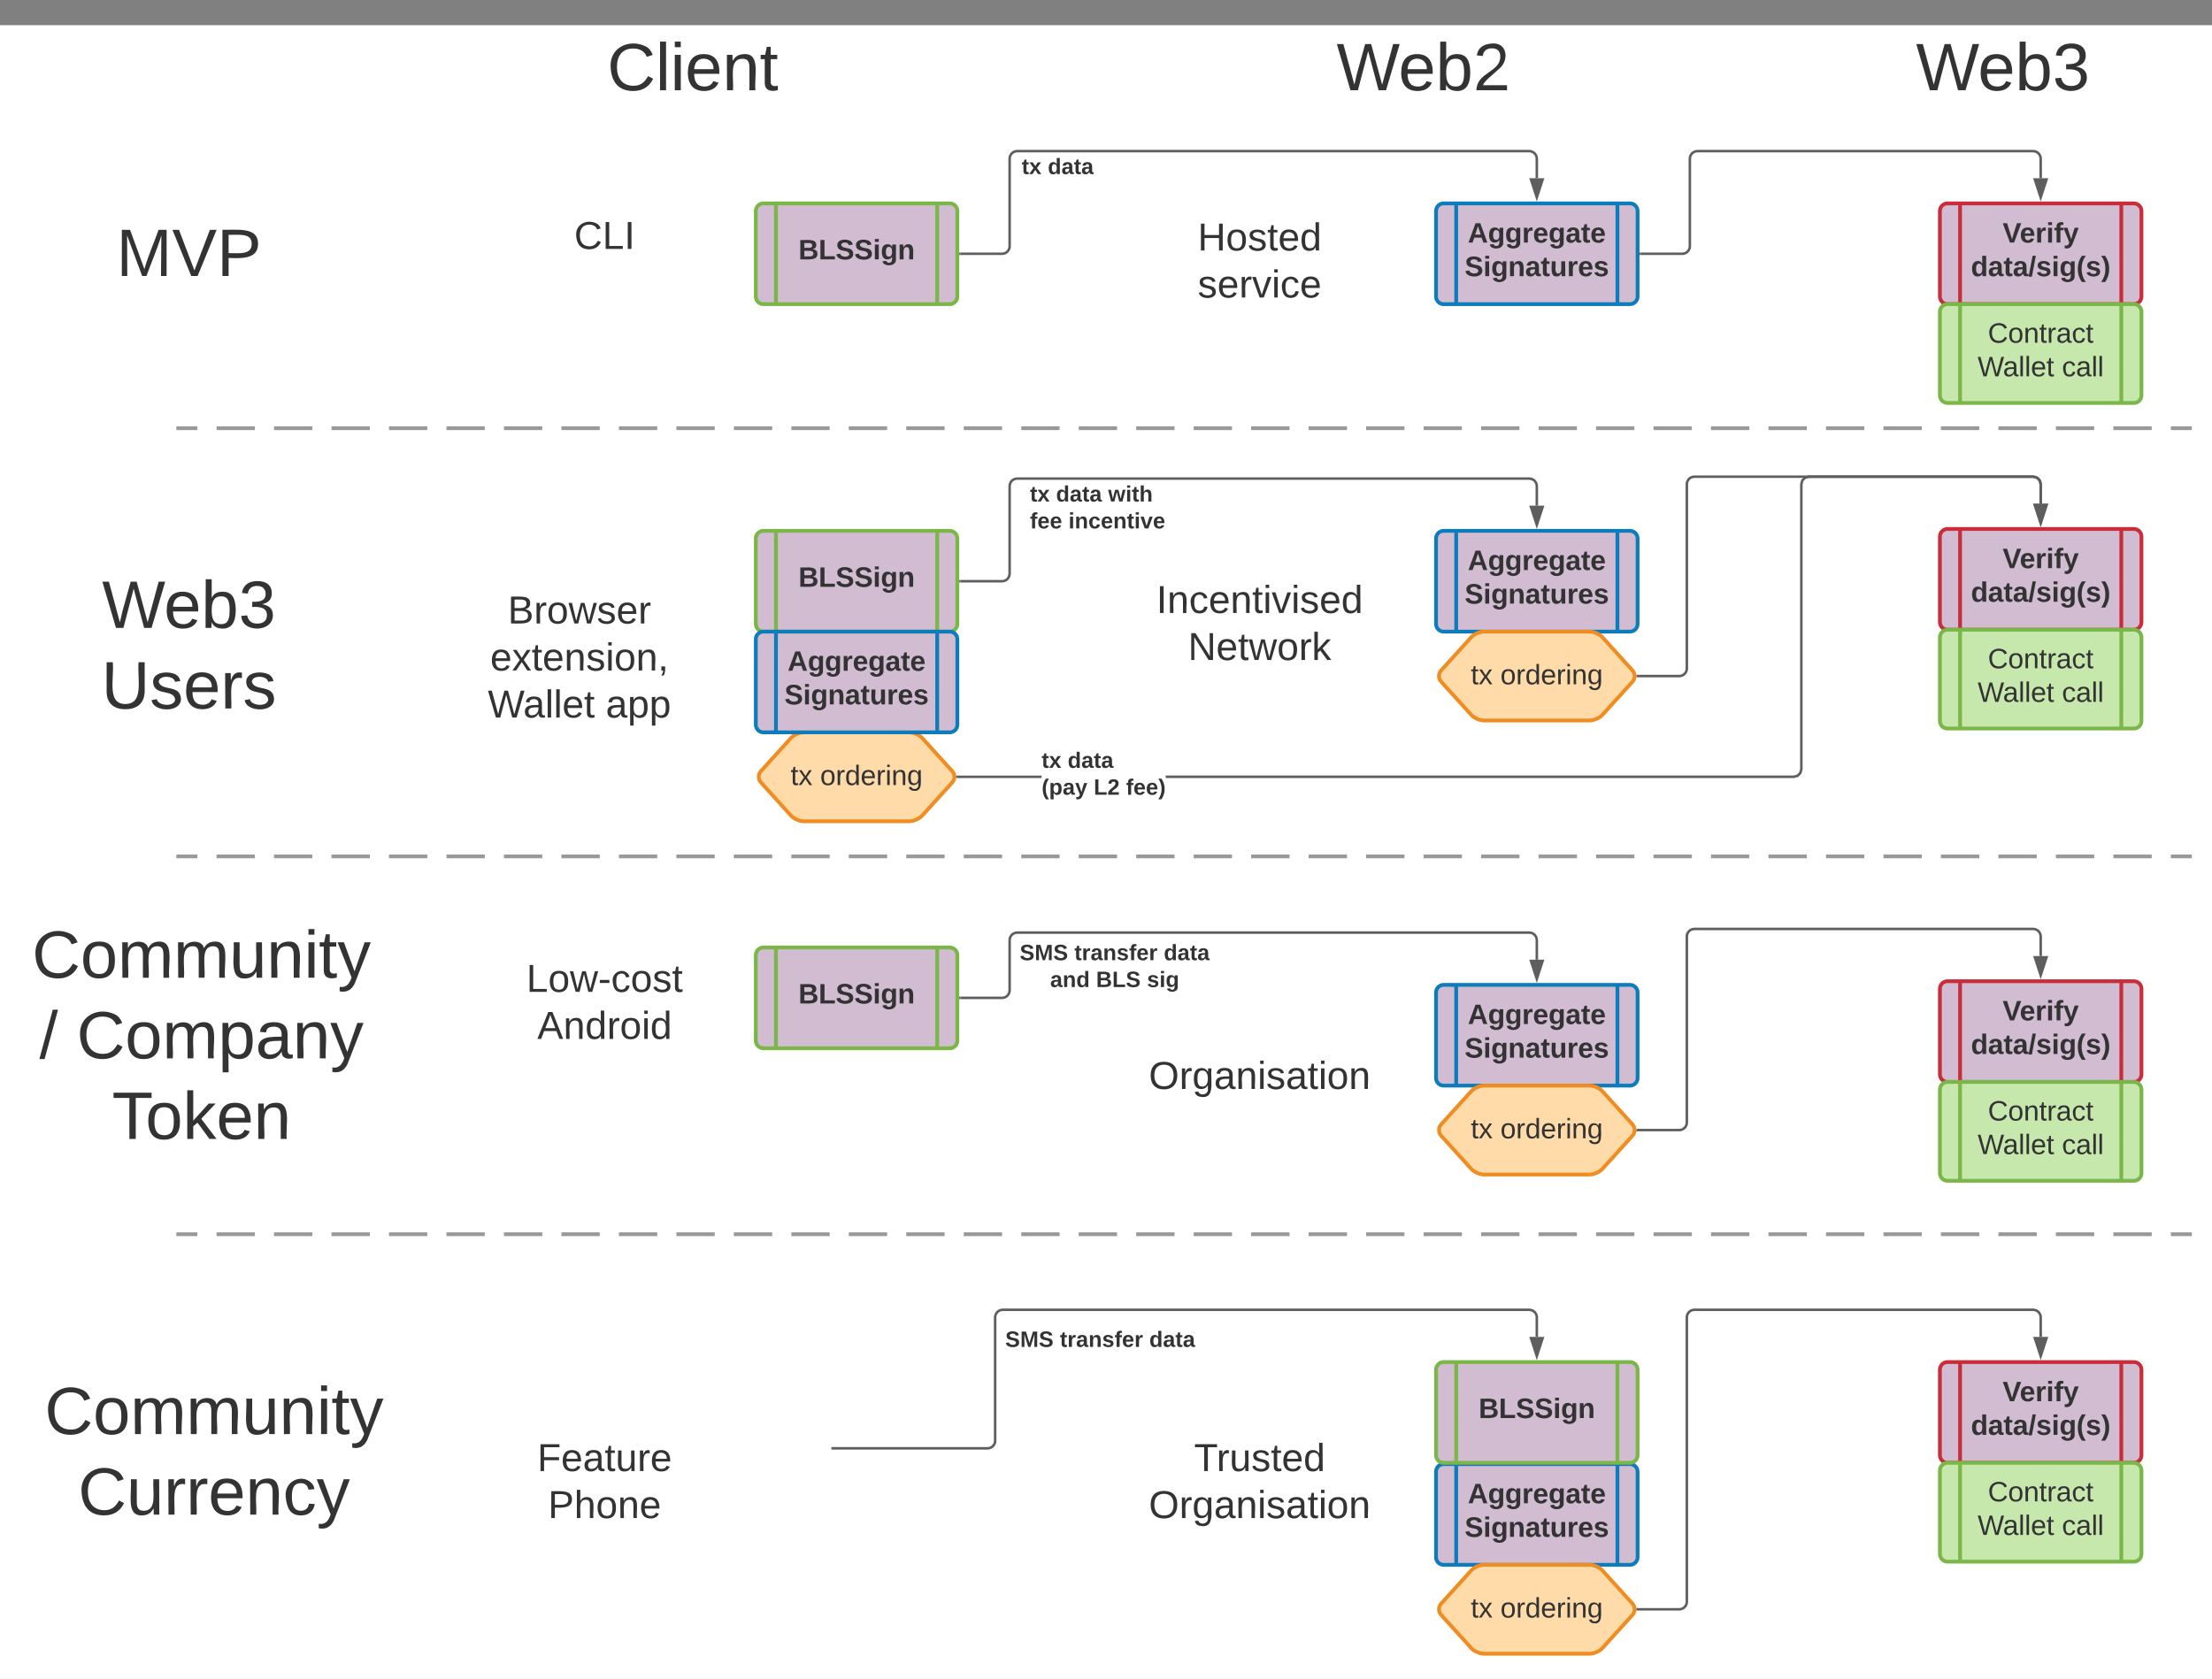 <svg xmlns="http://www.w3.org/2000/svg" xmlns:xlink="http://www.w3.org/1999/xlink" xmlns:lucid="lucid" width="1756" height="1333.09"><rect width="100%" height="100%" fill="#808080" stroke="none"/><g transform="translate(0 20)" lucid:page-tab-id="0_0"><path d="M0 0h1870.87v1322.83H0z" fill="#fff"/><path d="M600 147.5c0-3.3 2.7-6 6-6h148c3.3 0 6 2.7 6 6v68c0 3.3-2.7 6-6 6H606c-3.3 0-6-2.7-6-6z" stroke="#7ab648" stroke-width="3" fill="#d1bcd2"/><path d="M616 141.5v80m128-80v80" stroke="#7ab648" stroke-width="3" fill="none"/><use xlink:href="#a" transform="matrix(1,0,0,1,625,146.5) translate(8.827 39.444)"/><path d="M1140 147.5c0-3.3 2.7-6 6-6h148c3.3 0 6 2.7 6 6v68c0 3.3-2.7 6-6 6h-148c-3.3 0-6-2.7-6-6z" stroke="#0c7cba" stroke-width="3" fill="#d1bcd2"/><path d="M1156 141.5v80m128-80v80" stroke="#0c7cba" stroke-width="3" fill="none"/><use xlink:href="#b" transform="matrix(1,0,0,1,1165,146.5) translate(0.216 26.111)"/><use xlink:href="#c" transform="matrix(1,0,0,1,1165,146.5) translate(-2.284 52.778)"/><path d="M1540 147.5c0-3.3 2.7-6 6-6h148c3.3 0 6 2.7 6 6v68c0 3.3-2.7 6-6 6h-148c-3.3 0-6-2.7-6-6z" stroke="#c92d39" stroke-width="3" fill="#d1bcd2"/><path d="M1556 141.5v80m128-80v80" stroke="#c92d39" stroke-width="3" fill="none"/><use xlink:href="#d" transform="matrix(1,0,0,1,1565,146.5) translate(24.784 26.111)"/><use xlink:href="#e" transform="matrix(1,0,0,1,1565,146.5) translate(-0.401 52.778)"/><path d="M627.97 565.95c2.23-2.46 6.72-4.45 10.03-4.45h84c3.3 0 7.8 2 10.03 4.45l23.94 26.4c2.23 2.45 2.23 6.43 0 8.9l-23.94 26.4c-2.23 2.45-6.72 4.44-10.03 4.44h-84c-3.3 0-7.8-2-10.03-4.46l-23.94-26.4c-2.23-2.46-2.23-6.44 0-8.9z" stroke="#ef8d22" stroke-width="3" fill="#ffdba9"/><use xlink:href="#f" transform="matrix(1,0,0,1,605,566.5) translate(22.628 36.84)"/><use xlink:href="#g" transform="matrix(1,0,0,1,605,566.5) translate(46.085 36.84)"/><path d="M420 6c0-3.3 2.7-6 6-6h248c3.3 0 6 2.7 6 6v62c0 3.3-2.7 6-6 6H426c-3.3 0-6-2.7-6-6z" stroke="#000" stroke-opacity="0" stroke-width="3" fill="#fff" fill-opacity="0"/><use xlink:href="#h" transform="matrix(1,0,0,1,425,5) translate(57.074 46.667)"/><path d="M1460 6c0-3.3 2.7-6 6-6h248c3.3 0 6 2.7 6 6v62c0 3.3-2.7 6-6 6h-248c-3.3 0-6-2.7-6-6z" stroke="#000" stroke-opacity="0" stroke-width="3" fill="#fff" fill-opacity="0"/><use xlink:href="#i" transform="matrix(1,0,0,1,1465,5) translate(55.963 46.667)"/><path d="M1540 227.5c0-3.3 2.7-6 6-6h148c3.3 0 6 2.7 6 6v66.47c0 3.32-2.7 6-6 6h-148c-3.3 0-6-2.68-6-6z" stroke="#7ab648" stroke-width="3" fill="#c7e8ac"/><path d="M1556 221.5v78.47m128-78.47v78.47" stroke="#7ab648" stroke-width="3" fill="none"/><use xlink:href="#j" transform="matrix(1,0,0,1,1565,226.5) translate(13.086 25.611)"/><use xlink:href="#k" transform="matrix(1,0,0,1,1565,226.5) translate(4.938 52.278)"/><use xlink:href="#l" transform="matrix(1,0,0,1,1565,226.5) translate(71.852 52.278)"/><path d="M1000 6c0-3.3 2.7-6 6-6h248c3.3 0 6 2.7 6 6v62c0 3.3-2.7 6-6 6h-248c-3.3 0-6-2.7-6-6z" stroke="#000" stroke-opacity="0" stroke-width="3" fill="#fff" fill-opacity="0"/><use xlink:href="#m" transform="matrix(1,0,0,1,1005,5) translate(55.963 46.667)"/><path d="M380 147.5c0-3.3 2.7-6 6-6h188c3.3 0 6 2.7 6 6v48c0 3.3-2.7 6-6 6H386c-3.3 0-6-2.7-6-6z" stroke="#000" stroke-opacity="0" stroke-width="3" fill="#fff" fill-opacity="0"/><use xlink:href="#n" transform="matrix(1,0,0,1,385,146.5) translate(70.846 31.139)"/><path d="M900 155c0-3.3 2.7-6 6-6h188c3.3 0 6 2.7 6 6v60.5c0 3.3-2.7 6-6 6H906c-3.3 0-6-2.7-6-6z" stroke="#000" stroke-opacity="0" stroke-width="3" fill="#fff" fill-opacity="0"/><use xlink:href="#o" transform="matrix(1,0,0,1,905,154) translate(45.784 24.889)"/><use xlink:href="#p" transform="matrix(1,0,0,1,905,154) translate(45.827 62.222)"/><path d="M600 407.5c0-3.3 2.7-6 6-6h148c3.3 0 6 2.7 6 6v68c0 3.3-2.7 6-6 6H606c-3.3 0-6-2.7-6-6z" stroke="#7ab648" stroke-width="3" fill="#d1bcd2"/><path d="M616 401.5v80m128-80v80" stroke="#7ab648" stroke-width="3" fill="none"/><use xlink:href="#a" transform="matrix(1,0,0,1,625,406.5) translate(8.827 39.444)"/><path d="M340 451.17c0-3.32 2.7-6 6-6h228c3.3 0 6 2.68 6 6v110c0 3.3-2.7 6-6 6H346c-3.3 0-6-2.7-6-6z" stroke="#000" stroke-opacity="0" stroke-width="3" fill="#fff" fill-opacity="0"/><use xlink:href="#q" transform="matrix(1,0,0,1,345,450.167) translate(58.093 24.889)"/><use xlink:href="#r" transform="matrix(1,0,0,1,345,450.167) translate(44.179 62.222)"/><use xlink:href="#s" transform="matrix(1,0,0,1,345,450.167) translate(42.235 99.556)"/><use xlink:href="#t" transform="matrix(1,0,0,1,345,450.167) translate(135.914 99.556)"/><path d="M600 487.5c0-3.3 2.7-6 6-6h148c3.3 0 6 2.7 6 6v68c0 3.3-2.7 6-6 6H606c-3.3 0-6-2.7-6-6z" stroke="#0c7cba" stroke-width="3" fill="#d1bcd2"/><path d="M616 481.5v80m128-80v80" stroke="#0c7cba" stroke-width="3" fill="none"/><use xlink:href="#b" transform="matrix(1,0,0,1,625,486.5) translate(0.216 26.111)"/><use xlink:href="#c" transform="matrix(1,0,0,1,625,486.5) translate(-2.284 52.778)"/><path d="M1140 407.5c0-3.3 2.7-6 6-6h148c3.3 0 6 2.7 6 6v68c0 3.3-2.7 6-6 6h-148c-3.3 0-6-2.7-6-6z" stroke="#0c7cba" stroke-width="3" fill="#d1bcd2"/><path d="M1156 401.5v80m128-80v80" stroke="#0c7cba" stroke-width="3" fill="none"/><use xlink:href="#b" transform="matrix(1,0,0,1,1165,406.5) translate(0.216 26.111)"/><use xlink:href="#c" transform="matrix(1,0,0,1,1165,406.5) translate(-2.284 52.778)"/><path d="M880 442.83c0-3.3 2.7-6 6-6h228c3.3 0 6 2.7 6 6v72.67c0 3.3-2.7 6-6 6H886c-3.3 0-6-2.7-6-6z" stroke="#000" stroke-opacity="0" stroke-width="3" fill="#fff" fill-opacity="0"/><use xlink:href="#u" transform="matrix(1,0,0,1,885,441.833) translate(32.988 24.889)"/><use xlink:href="#v" transform="matrix(1,0,0,1,885,441.833) translate(58.093 62.222)"/><path d="M1140 768c0-3.3 2.7-6 6-6h148c3.3 0 6 2.7 6 6v68c0 3.3-2.7 6-6 6h-148c-3.3 0-6-2.7-6-6z" stroke="#0c7cba" stroke-width="3" fill="#d1bcd2"/><path d="M1156 762v80m128-80v80" stroke="#0c7cba" stroke-width="3" fill="none"/><use xlink:href="#b" transform="matrix(1,0,0,1,1165,767) translate(0.216 26.111)"/><use xlink:href="#c" transform="matrix(1,0,0,1,1165,767) translate(-2.284 52.778)"/><path d="M880 802c0-3.3 2.7-6 6-6h228c3.3 0 6 2.7 6 6v72.67c0 3.3-2.7 6-6 6H886c-3.3 0-6-2.7-6-6z" stroke="#000" stroke-opacity="0" stroke-width="3" fill="#fff" fill-opacity="0"/><use xlink:href="#w" transform="matrix(1,0,0,1,885,801) translate(26.981 43.639)"/><path d="M1167.97 846.45c2.23-2.46 6.72-4.45 10.03-4.45h84c3.3 0 7.8 2 10.03 4.45l23.94 26.4c2.23 2.45 2.23 6.43 0 8.9l-23.94 26.4c-2.23 2.45-6.72 4.44-10.03 4.44h-84c-3.3 0-7.8-2-10.03-4.46l-23.94-26.4c-2.23-2.46-2.23-6.44 0-8.9z" stroke="#ef8d22" stroke-width="3" fill="#ffdba9"/><use xlink:href="#f" transform="matrix(1,0,0,1,1145,847) translate(22.628 36.84)"/><use xlink:href="#g" transform="matrix(1,0,0,1,1145,847) translate(46.085 36.84)"/><path d="M762.5 441.5h33c3.3 0 6-2.7 6-6V366c0-3.3 2.7-6 6-6H1214c3.3 0 6 2.7 6 6v15.5" stroke="#5e5e5e" stroke-width="2" fill="none"/><path d="M762.53 442.5h-1.03v-2h1.03z" fill="#5e5e5e"/><path d="M1220 396.76l-4.64-14.26h9.28z" stroke="#5e5e5e" stroke-width="2" fill="#5e5e5e"/><use xlink:href="#x" transform="matrix(1,0,0,1,817.642,364) translate(0 14.222)"/><use xlink:href="#y" transform="matrix(1,0,0,1,817.642,364) translate(20.691 14.222)"/><use xlink:href="#z" transform="matrix(1,0,0,1,817.642,364) translate(62.074 14.222)"/><use xlink:href="#A" transform="matrix(1,0,0,1,817.642,364) translate(0 35.556)"/><use xlink:href="#B" transform="matrix(1,0,0,1,817.642,364) translate(30.568 35.556)"/><path d="M1302.5 181.5h33c3.3 0 6-2.7 6-6V106c0-3.3 2.7-6 6-6H1614c3.3 0 6 2.7 6 6v15.5" stroke="#5e5e5e" stroke-width="2" fill="none"/><path d="M1302.53 182.5h-1.03v-2h1.03z" fill="#5e5e5e"/><path d="M1620 136.76l-4.64-14.26h9.28z" stroke="#5e5e5e" stroke-width="2" fill="#5e5e5e"/><path d="M1540 406c0-3.3 2.7-6 6-6h148c3.3 0 6 2.7 6 6v68c0 3.3-2.7 6-6 6h-148c-3.3 0-6-2.7-6-6z" stroke="#c92d39" stroke-width="3" fill="#d1bcd2"/><path d="M1556 400v80m128-80v80" stroke="#c92d39" stroke-width="3" fill="none"/><use xlink:href="#d" transform="matrix(1,0,0,1,1565,405) translate(24.784 26.111)"/><use xlink:href="#e" transform="matrix(1,0,0,1,1565,405) translate(-0.401 52.778)"/><path d="M1540 486c0-3.3 2.7-6 6-6h148c3.3 0 6 2.7 6 6v66.47c0 3.32-2.7 6-6 6h-148c-3.3 0-6-2.68-6-6z" stroke="#7ab648" stroke-width="3" fill="#c7e8ac"/><path d="M1556 480v78.47M1684 480v78.47" stroke="#7ab648" stroke-width="3" fill="none"/><use xlink:href="#j" transform="matrix(1,0,0,1,1565,485) translate(13.086 25.611)"/><use xlink:href="#k" transform="matrix(1,0,0,1,1565,485) translate(4.938 52.278)"/><use xlink:href="#l" transform="matrix(1,0,0,1,1565,485) translate(71.852 52.278)"/><path d="M1540 765.1c0-3.32 2.7-6 6-6h148c3.3 0 6 2.68 6 6v68c0 3.3-2.7 6-6 6h-148c-3.3 0-6-2.7-6-6z" stroke="#c92d39" stroke-width="3" fill="#d1bcd2"/><path d="M1556 759.1v80m128-80v80" stroke="#c92d39" stroke-width="3" fill="none"/><use xlink:href="#d" transform="matrix(1,0,0,1,1565,764.097) translate(24.784 26.111)"/><use xlink:href="#e" transform="matrix(1,0,0,1,1565,764.097) translate(-0.401 52.778)"/><path d="M1540 845.1c0-3.32 2.7-6 6-6h148c3.3 0 6 2.68 6 6v66.47c0 3.3-2.7 6-6 6h-148c-3.3 0-6-2.7-6-6z" stroke="#7ab648" stroke-width="3" fill="#c7e8ac"/><path d="M1556 839.1v78.47m128-78.47v78.47" stroke="#7ab648" stroke-width="3" fill="none"/><use xlink:href="#j" transform="matrix(1,0,0,1,1565,844.097) translate(13.086 25.611)"/><use xlink:href="#k" transform="matrix(1,0,0,1,1565,844.097) translate(4.938 52.278)"/><use xlink:href="#l" transform="matrix(1,0,0,1,1565,844.097) translate(71.852 52.278)"/><path d="M826.88 597.8h-66.8v-2h66.8zm790.67-239.38l2.53 2.53.92 3.42V380h-2v-15.37l-.7-2.64-1.8-1.8-2.63-.7h-177.74l-2.64.7-1.8 1.8-.7 2.63v226.3l-.92 3.4-2.53 2.54-3.42.92H925.4v-2h498.47l2.64-.72 1.8-1.78.7-2.64v-226.3l.92-3.4 2.53-2.54 3.42-.92h178.26z" fill="#5e5e5e"/><path d="M760.1 597.8H759l.14-1.6-.1-.4h1.07zM1620 395.26l-4.64-14.26h9.28z" fill="#5e5e5e"/><path d="M1620 398.5l-6-18.5h12zm-3.26-16.5l3.26 10.03 3.26-10.03z" fill="#5e5e5e"/><use xlink:href="#x" transform="matrix(1,0,0,1,826.881,575.461) translate(0 14.222)"/><use xlink:href="#C" transform="matrix(1,0,0,1,826.881,575.461) translate(20.691 14.222)"/><use xlink:href="#D" transform="matrix(1,0,0,1,826.881,575.461) translate(0 35.556)"/><use xlink:href="#E" transform="matrix(1,0,0,1,826.881,575.461) translate(41.383 35.556)"/><use xlink:href="#F" transform="matrix(1,0,0,1,826.881,575.461) translate(67.012 35.556)"/><path d="M1300.1 516.8h33c3.3 0 6-2.7 6-6V364.5c0-3.3 2.67-6 6-6H1614c3.3 0 6 2.7 6 6V380" stroke="#5e5e5e" stroke-width="2" fill="none"/><path d="M1300.1 517.8h-1.1l.14-1.6-.1-.4h1.07z" fill="#5e5e5e"/><path d="M1620 395.26l-4.64-14.26h9.28z" stroke="#5e5e5e" stroke-width="2" fill="#5e5e5e"/><path d="M20 153.5c0-3.3 2.7-6 6-6h248c3.3 0 6 2.7 6 6v62c0 3.3-2.7 6-6 6H26c-3.3 0-6-2.7-6-6z" stroke="#000" stroke-opacity="0" stroke-width="3" fill="#fff" fill-opacity="0"/><use xlink:href="#G" transform="matrix(1,0,0,1,25,152.5) translate(67.296 46.667)"/><path d="M20 427.5c0-3.3 2.7-6 6-6h248c3.3 0 6 2.7 6 6v148c0 3.3-2.7 6-6 6H26c-3.3 0-6-2.7-6-6z" stroke="#000" stroke-opacity="0" stroke-width="3" fill="#fff" fill-opacity="0"/><use xlink:href="#H" transform="matrix(1,0,0,1,25,426.5) translate(55.963 52.042)"/><use xlink:href="#I" transform="matrix(1,0,0,1,25,426.5) translate(55.519 116.042)"/><path d="M20 714.67c0-3.32 2.7-6 6-6h268c3.3 0 6 2.68 6 6v190c0 3.3-2.7 6-6 6H26c-3.3 0-6-2.7-6-6z" stroke="#000" stroke-opacity="0" stroke-width="3" fill="#fff" fill-opacity="0"/><use xlink:href="#J" transform="matrix(1,0,0,1,25,713.667) translate(0.481 42.667)"/><use xlink:href="#K" transform="matrix(1,0,0,1,25,713.667) translate(6.259 106.667)"/><use xlink:href="#L" transform="matrix(1,0,0,1,25,713.667) translate(35.889 106.667)"/><use xlink:href="#M" transform="matrix(1,0,0,1,25,713.667) translate(63.963 170.667)"/><path d="M600 738.33c0-3.3 2.7-6 6-6h148c3.3 0 6 2.7 6 6v68c0 3.32-2.7 6-6 6H606c-3.3 0-6-2.68-6-6z" stroke="#7ab648" stroke-width="3" fill="#d1bcd2"/><path d="M616 732.33v80m128-80v80" stroke="#7ab648" stroke-width="3" fill="none"/><use xlink:href="#a" transform="matrix(1,0,0,1,625,737.333) translate(8.827 39.444)"/><path d="M380 726c0-3.3 2.7-6 6-6h188c3.3 0 6 2.7 6 6v110c0 3.3-2.7 6-6 6H386c-3.3 0-6-2.7-6-6z" stroke="#000" stroke-opacity="0" stroke-width="3" fill="#fff" fill-opacity="0"/><use xlink:href="#N" transform="matrix(1,0,0,1,385,725) translate(32.864 42.545)"/><use xlink:href="#O" transform="matrix(1,0,0,1,385,725) translate(41.506 79.878)"/><path d="M762.5 181.5h33c3.3 0 6-2.7 6-6V106c0-3.3 2.7-6 6-6H1214c3.3 0 6 2.7 6 6v15.5" stroke="#5e5e5e" stroke-width="2" fill="none"/><path d="M762.53 182.5h-1.03v-2h1.03z" fill="#5e5e5e"/><path d="M1220 136.76l-4.64-14.26h9.28z" stroke="#5e5e5e" stroke-width="2" fill="#5e5e5e"/><use xlink:href="#x" transform="matrix(1,0,0,1,811.088,104) translate(0 14.222)"/><use xlink:href="#P" transform="matrix(1,0,0,1,811.088,104) translate(20.691 14.222)"/><path d="M762.5 772.33h33c3.3 0 6-2.68 6-6V726.5c0-3.3 2.7-6 6-6H1214c3.3 0 6 2.7 6 6V742" stroke="#5e5e5e" stroke-width="2" fill="none"/><path d="M762.53 773.33h-1.03v-2h1.03z" fill="#5e5e5e"/><path d="M1220 757.26l-4.64-14.26h9.28z" stroke="#5e5e5e" stroke-width="2" fill="#5e5e5e"/><use xlink:href="#Q" transform="matrix(1,0,0,1,809.5,728.184) translate(0.005 14.222)"/><use xlink:href="#R" transform="matrix(1,0,0,1,809.5,728.184) translate(43.412 14.222)"/><use xlink:href="#S" transform="matrix(1,0,0,1,809.5,728.184) translate(114.375 14.222)"/><use xlink:href="#T" transform="matrix(1,0,0,1,809.5,728.184) translate(24.178 35.556)"/><use xlink:href="#U" transform="matrix(1,0,0,1,809.5,728.184) translate(60.622 35.556)"/><use xlink:href="#V" transform="matrix(1,0,0,1,809.5,728.184) translate(101.017 35.556)"/><path d="M1167.97 485.95c2.23-2.46 6.72-4.45 10.03-4.45h84c3.3 0 7.8 2 10.03 4.45l23.94 26.4c2.23 2.45 2.23 6.43 0 8.9l-23.94 26.4c-2.23 2.45-6.72 4.44-10.03 4.44h-84c-3.3 0-7.8-2-10.03-4.46l-23.94-26.4c-2.23-2.46-2.23-6.44 0-8.9z" stroke="#ef8d22" stroke-width="3" fill="#ffdba9"/><use xlink:href="#f" transform="matrix(1,0,0,1,1145,486.5) translate(22.628 36.84)"/><use xlink:href="#g" transform="matrix(1,0,0,1,1145,486.5) translate(46.085 36.84)"/><path d="M1300.1 877.3h33c3.3 0 6-2.7 6-6V723.6c0-3.32 2.67-6 6-6H1614c3.3 0 6 2.68 6 6v15.5" stroke="#5e5e5e" stroke-width="2" fill="none"/><path d="M1300.1 878.3h-1.1l.14-1.6-.1-.4h1.07z" fill="#5e5e5e"/><path d="M1620 754.36l-4.64-14.27h9.28z" stroke="#5e5e5e" stroke-width="2" fill="#5e5e5e"/><path d="M1140 1148.5c0-3.3 2.7-6 6-6h148c3.3 0 6 2.7 6 6v68c0 3.3-2.7 6-6 6h-148c-3.3 0-6-2.7-6-6z" stroke="#0c7cba" stroke-width="3" fill="#d1bcd2"/><path d="M1156 1142.5v80m128-80v80" stroke="#0c7cba" stroke-width="3" fill="none"/><g><use xlink:href="#b" transform="matrix(1,0,0,1,1165,1147.5) translate(0.216 26.111)"/><use xlink:href="#c" transform="matrix(1,0,0,1,1165,1147.5) translate(-2.284 52.778)"/></g><path d="M880 1106.5c0-3.3 2.7-6 6-6h228c3.3 0 6 2.7 6 6v110c0 3.3-2.7 6-6 6H886c-3.3 0-6-2.7-6-6z" stroke="#000" stroke-opacity="0" stroke-width="3" fill="#fff" fill-opacity="0"/><g><use xlink:href="#W" transform="matrix(1,0,0,1,885,1105.5) translate(62.932 42.545)"/><use xlink:href="#X" transform="matrix(1,0,0,1,885,1105.5) translate(26.981 79.878)"/></g><path d="M1167.97 1226.95c2.23-2.46 6.72-4.45 10.03-4.45h84c3.3 0 7.8 2 10.03 4.45l23.94 26.4c2.23 2.45 2.23 6.43 0 8.9l-23.94 26.4c-2.23 2.45-6.72 4.44-10.03 4.44h-84c-3.3 0-7.8-2-10.03-4.46l-23.94-26.4c-2.23-2.46-2.23-6.44 0-8.9z" stroke="#ef8d22" stroke-width="3" fill="#ffdba9"/><g><use xlink:href="#f" transform="matrix(1,0,0,1,1145,1227.5) translate(22.628 36.84)"/><use xlink:href="#g" transform="matrix(1,0,0,1,1145,1227.5) translate(46.085 36.84)"/></g><path d="M1540 1067.5c0-3.3 2.7-6 6-6h148c3.3 0 6 2.7 6 6v68c0 3.3-2.7 6-6 6h-148c-3.3 0-6-2.7-6-6z" stroke="#c92d39" stroke-width="3" fill="#d1bcd2"/><path d="M1556 1061.5v80m128-80v80" stroke="#c92d39" stroke-width="3" fill="none"/><g><use xlink:href="#d" transform="matrix(1,0,0,1,1565,1066.5) translate(24.784 26.111)"/><use xlink:href="#e" transform="matrix(1,0,0,1,1565,1066.5) translate(-0.401 52.778)"/></g><path d="M1540 1147.5c0-3.3 2.7-6 6-6h148c3.3 0 6 2.7 6 6v66.47c0 3.32-2.7 6-6 6h-148c-3.3 0-6-2.68-6-6z" stroke="#7ab648" stroke-width="3" fill="#c7e8ac"/><path d="M1556 1141.5v78.47m128-78.47v78.47" stroke="#7ab648" stroke-width="3" fill="none"/><g><use xlink:href="#j" transform="matrix(1,0,0,1,1565,1146.5) translate(13.086 25.611)"/><use xlink:href="#k" transform="matrix(1,0,0,1,1565,1146.5) translate(4.938 52.278)"/><use xlink:href="#l" transform="matrix(1,0,0,1,1565,1146.5) translate(71.852 52.278)"/></g><path d="M40 1066c0-3.3 2.7-6 6-6h248c3.3 0 6 2.7 6 6v148c0 3.3-2.7 6-6 6H46c-3.3 0-6-2.7-6-6z" stroke="#000" stroke-opacity="0" stroke-width="3" fill="#fff" fill-opacity="0"/><g><use xlink:href="#J" transform="matrix(1,0,0,1,45,1065) translate(-9.519 53.667)"/><use xlink:href="#Y" transform="matrix(1,0,0,1,45,1065) translate(17.074 117.667)"/></g><path d="M380 1106.5c0-3.3 2.7-6 6-6h188c3.3 0 6 2.7 6 6v110c0 3.3-2.7 6-6 6H386c-3.3 0-6-2.7-6-6z" stroke="#000" stroke-opacity="0" stroke-width="3" fill="#fff" fill-opacity="0"/><g><use xlink:href="#Z" transform="matrix(1,0,0,1,385,1105.5) translate(41.506 42.545)"/><use xlink:href="#aa" transform="matrix(1,0,0,1,385,1105.5) translate(50.062 79.878)"/></g><path d="M661 1130h123c3.3 0 6-2.7 6-6v-98c0-3.3 2.7-6 6-6h418c3.3 0 6 2.7 6 6v15.5M661.03 1130H660" stroke="#5e5e5e" stroke-width="2" fill="none"/><path d="M1220 1056.76l-4.64-14.26h9.28z" stroke="#5e5e5e" stroke-width="2" fill="#5e5e5e"/><g><use xlink:href="#Q" transform="matrix(1,0,0,1,798,1035.244) translate(0 14.222)"/><use xlink:href="#R" transform="matrix(1,0,0,1,798,1035.244) translate(43.407 14.222)"/><use xlink:href="#ab" transform="matrix(1,0,0,1,798,1035.244) translate(114.37 14.222)"/></g><path d="M1300.1 1257.8h33c3.3 0 6-2.7 6-6V1026c0-3.3 2.67-6 6-6H1614c3.3 0 6 2.7 6 6v15.5" stroke="#5e5e5e" stroke-width="2" fill="none"/><path d="M1300.1 1258.8h-1.1l.14-1.6-.1-.4h1.07z" fill="#5e5e5e"/><path d="M1620 1056.76l-4.64-14.26h9.28z" stroke="#5e5e5e" stroke-width="2" fill="#5e5e5e"/><path d="M1140 1067.5c0-3.3 2.7-6 6-6h148c3.3 0 6 2.7 6 6v68c0 3.3-2.7 6-6 6h-148c-3.3 0-6-2.7-6-6z" stroke="#7ab648" stroke-width="3" fill="#d1bcd2"/><path d="M1156 1061.5v80m128-80v80" stroke="#7ab648" stroke-width="3" fill="none"/><g><use xlink:href="#a" transform="matrix(1,0,0,1,1165,1066.5) translate(8.827 39.444)"/></g><path d="M141.5 320h15.2m15.22 0h30.42m15.2 0h30.43m15.2 0h30.43m15.2 0h30.42m15.2 0h30.43m15.2 0h30.43m15.2 0h30.43m15.22 0h30.42m15.2 0h30.43m15.2 0H613m15.2 0h30.42m15.2 0h30.43m15.2 0h30.43m15.2 0h30.43m15.22 0h30.42m15.2 0h30.43m15.2 0h30.43m15.2 0h30.42m15.2 0h30.43m15.2 0h30.43m15.2 0h30.43m15.22 0h30.42m15.2 0h30.43m15.2 0h30.43m15.2 0h30.42m15.2 0h30.43m15.2 0h30.43m15.2 0h30.43m15.22 0h30.42m15.2 0h30.43m15.2 0h30.43m15.2 0h30.42m15.2 0h30.43m15.2 0h30.43m15.2 0h15.22M141.54 320H140M1738.46 320h1.54M141.5 660h15.2m15.22 0h30.42m15.2 0h30.43m15.2 0h30.43m15.2 0h30.42m15.2 0h30.43m15.2 0h30.43m15.2 0h30.43m15.22 0h30.42m15.2 0h30.43m15.2 0H613m15.2 0h30.42m15.2 0h30.43m15.2 0h30.43m15.2 0h30.43m15.22 0h30.42m15.2 0h30.43m15.2 0h30.43m15.2 0h30.42m15.2 0h30.43m15.2 0h30.43m15.2 0h30.43m15.22 0h30.42m15.2 0h30.43m15.2 0h30.43m15.2 0h30.42m15.2 0h30.43m15.2 0h30.43m15.2 0h30.43m15.22 0h30.42m15.2 0h30.43m15.2 0h30.43m15.2 0h30.42m15.2 0h30.43m15.2 0h30.43m15.2 0h15.22M141.54 660H140M1738.46 660h1.54M141.5 960h15.2m15.22 0h30.42m15.2 0h30.43m15.2 0h30.43m15.2 0h30.42m15.2 0h30.43m15.2 0h30.43m15.2 0h30.43m15.22 0h30.42m15.2 0h30.43m15.2 0H613m15.2 0h30.42m15.2 0h30.43m15.2 0h30.43m15.2 0h30.43m15.22 0h30.42m15.2 0h30.43m15.2 0h30.43m15.2 0h30.42m15.2 0h30.43m15.2 0h30.43m15.2 0h30.43m15.22 0h30.42m15.2 0h30.43m15.2 0h30.43m15.2 0h30.42m15.2 0h30.43m15.2 0h30.43m15.2 0h30.43m15.22 0h30.42m15.2 0h30.43m15.2 0h30.43m15.2 0h30.42m15.2 0h30.43m15.2 0h30.43m15.2 0h15.22M141.54 960H140M1738.46 960h1.54" stroke="#999" stroke-width="3" fill="none"/><defs><path fill="#333" d="M182-130c37 4 62 22 62 59C244 23 116-4 24 0v-248c84 5 203-23 205 63 0 31-19 50-47 55zM76-148c40-3 101 13 101-30 0-44-60-28-101-31v61zm0 110c48-3 116 14 116-37 0-48-69-32-116-35v72" id="ac"/><path fill="#333" d="M24 0v-248h52v208h133V0H24" id="ad"/><path fill="#333" d="M169-182c-1-43-94-46-97-3 18 66 151 10 154 114 3 95-165 93-204 36-6-8-10-19-12-30l50-8c3 46 112 56 116 5-17-69-150-10-154-114-4-87 153-88 188-35 5 8 8 18 10 28" id="ae"/><path fill="#333" d="M25-224v-37h50v37H25zM25 0v-190h50V0H25" id="af"/><path fill="#333" d="M195-6C206 82 75 100 31 46c-4-6-6-13-8-21l49-6c3 16 16 24 34 25 40 0 42-37 40-79-11 22-30 35-61 35-53 0-70-43-70-97 0-56 18-96 73-97 30 0 46 14 59 34l2-30h47zm-90-29c32 0 41-27 41-63 0-35-9-62-40-62-32 0-39 29-40 63 0 36 9 62 39 62" id="ag"/><path fill="#333" d="M135-194c87-1 58 113 63 194h-50c-7-57 23-157-34-157-59 0-34 97-39 157H25l-1-190h47c2 12-1 28 3 38 12-26 28-41 61-42" id="ah"/><g id="a"><use transform="matrix(0.062,0,0,0.062,0,0)" xlink:href="#ac"/><use transform="matrix(0.062,0,0,0.062,15.988,0)" xlink:href="#ad"/><use transform="matrix(0.062,0,0,0.062,29.506,0)" xlink:href="#ae"/><use transform="matrix(0.062,0,0,0.062,44.321,0)" xlink:href="#ae"/><use transform="matrix(0.062,0,0,0.062,59.136,0)" xlink:href="#af"/><use transform="matrix(0.062,0,0,0.062,65.309,0)" xlink:href="#ag"/><use transform="matrix(0.062,0,0,0.062,78.827,0)" xlink:href="#ah"/></g><path fill="#333" d="M199 0l-22-63H83L61 0H9l90-248h61L250 0h-51zm-33-102l-36-108c-10 38-24 72-36 108h72" id="ai"/><path fill="#333" d="M135-150c-39-12-60 13-60 57V0H25l-1-190h47c2 13-1 29 3 40 6-28 27-53 61-41v41" id="aj"/><path fill="#333" d="M185-48c-13 30-37 53-82 52C43 2 14-33 14-96s30-98 90-98c62 0 83 45 84 108H66c0 31 8 55 39 56 18 0 30-7 34-22zm-45-69c5-46-57-63-70-21-2 6-4 13-4 21h74" id="ak"/><path fill="#333" d="M133-34C117-15 103 5 69 4 32 3 11-16 11-54c-1-60 55-63 116-61 1-26-3-47-28-47-18 1-26 9-28 27l-52-2c7-38 36-58 82-57s74 22 75 68l1 82c-1 14 12 18 25 15v27c-30 8-71 5-69-32zm-48 3c29 0 43-24 42-57-32 0-66-3-65 30 0 17 8 27 23 27" id="al"/><path fill="#333" d="M115-3C79 11 28 4 28-45v-112H4v-33h27l15-45h31v45h36v33H77v99c-1 23 16 31 38 25v30" id="am"/><g id="b"><use transform="matrix(0.062,0,0,0.062,0,0)" xlink:href="#ai"/><use transform="matrix(0.062,0,0,0.062,15.988,0)" xlink:href="#ag"/><use transform="matrix(0.062,0,0,0.062,29.506,0)" xlink:href="#ag"/><use transform="matrix(0.062,0,0,0.062,43.025,0)" xlink:href="#aj"/><use transform="matrix(0.062,0,0,0.062,51.667,0)" xlink:href="#ak"/><use transform="matrix(0.062,0,0,0.062,64.012,0)" xlink:href="#ag"/><use transform="matrix(0.062,0,0,0.062,77.531,0)" xlink:href="#al"/><use transform="matrix(0.062,0,0,0.062,89.877,0)" xlink:href="#am"/><use transform="matrix(0.062,0,0,0.062,97.222,0)" xlink:href="#ak"/></g><path fill="#333" d="M85 4C-2 5 27-109 22-190h50c7 57-23 150 33 157 60-5 35-97 40-157h50l1 190h-47c-2-12 1-28-3-38-12 25-28 42-61 42" id="an"/><path fill="#333" d="M137-138c1-29-70-34-71-4 15 46 118 7 119 86 1 83-164 76-172 9l43-7c4 19 20 25 44 25 33 8 57-30 24-41C81-84 22-81 20-136c-2-80 154-74 161-7" id="ao"/><g id="c"><use transform="matrix(0.062,0,0,0.062,0,0)" xlink:href="#ae"/><use transform="matrix(0.062,0,0,0.062,14.815,0)" xlink:href="#af"/><use transform="matrix(0.062,0,0,0.062,20.988,0)" xlink:href="#ag"/><use transform="matrix(0.062,0,0,0.062,34.506,0)" xlink:href="#ah"/><use transform="matrix(0.062,0,0,0.062,48.025,0)" xlink:href="#al"/><use transform="matrix(0.062,0,0,0.062,60.37,0)" xlink:href="#am"/><use transform="matrix(0.062,0,0,0.062,67.716,0)" xlink:href="#an"/><use transform="matrix(0.062,0,0,0.062,81.235,0)" xlink:href="#aj"/><use transform="matrix(0.062,0,0,0.062,89.877,0)" xlink:href="#ak"/><use transform="matrix(0.062,0,0,0.062,102.222,0)" xlink:href="#ao"/></g><path fill="#333" d="M147 0H94L2-248h55l64 206c17-72 42-137 63-206h54" id="ap"/><path fill="#333" d="M121-226c-27-7-43 5-38 36h38v33H83V0H34v-157H6v-33h28c-9-59 32-81 87-68v32" id="aq"/><path fill="#333" d="M123 10C108 53 80 86 19 72V37c35 8 53-11 59-39L3-190h52l48 148c12-52 28-100 44-148h51" id="ar"/><g id="d"><use transform="matrix(0.062,0,0,0.062,0,0)" xlink:href="#ap"/><use transform="matrix(0.062,0,0,0.062,13.58,0)" xlink:href="#ak"/><use transform="matrix(0.062,0,0,0.062,25.926,0)" xlink:href="#aj"/><use transform="matrix(0.062,0,0,0.062,34.568,0)" xlink:href="#af"/><use transform="matrix(0.062,0,0,0.062,40.741,0)" xlink:href="#aq"/><use transform="matrix(0.062,0,0,0.062,48.086,0)" xlink:href="#ar"/></g><path fill="#333" d="M88-194c31-1 46 15 58 34l-1-101h50l1 261h-48c-2-10 0-23-3-31C134-8 116 4 84 4 32 4 16-41 15-95c0-56 19-97 73-99zm17 164c33 0 40-30 41-66 1-37-9-64-41-64s-38 30-39 65c0 43 13 65 39 65" id="as"/><path fill="#333" d="M4 7l51-268h42L46 7H4" id="at"/><path fill="#333" d="M67-93c0 74 22 123 53 168H70C40 30 18-18 18-93s22-123 52-168h50c-32 44-53 94-53 168" id="au"/><path fill="#333" d="M102-93c0 74-22 123-52 168H0C30 29 54-18 53-93c0-74-22-123-53-168h50c30 45 52 94 52 168" id="av"/><g id="e"><use transform="matrix(0.062,0,0,0.062,0,0)" xlink:href="#as"/><use transform="matrix(0.062,0,0,0.062,13.519,0)" xlink:href="#al"/><use transform="matrix(0.062,0,0,0.062,25.864,0)" xlink:href="#am"/><use transform="matrix(0.062,0,0,0.062,33.21,0)" xlink:href="#al"/><use transform="matrix(0.062,0,0,0.062,45.556,0)" xlink:href="#at"/><use transform="matrix(0.062,0,0,0.062,51.728,0)" xlink:href="#ao"/><use transform="matrix(0.062,0,0,0.062,64.074,0)" xlink:href="#af"/><use transform="matrix(0.062,0,0,0.062,70.247,0)" xlink:href="#ag"/><use transform="matrix(0.062,0,0,0.062,83.765,0)" xlink:href="#au"/><use transform="matrix(0.062,0,0,0.062,91.111,0)" xlink:href="#ao"/><use transform="matrix(0.062,0,0,0.062,103.457,0)" xlink:href="#av"/></g><path fill="#333" d="M59-47c-2 24 18 29 38 22v24C64 9 27 4 27-40v-127H5v-23h24l9-43h21v43h35v23H59v120" id="aw"/><path fill="#333" d="M141 0L90-78 38 0H4l68-98-65-92h35l48 74 47-74h35l-64 92 68 98h-35" id="ax"/><g id="f"><use transform="matrix(0.062,0,0,0.062,0,0)" xlink:href="#aw"/><use transform="matrix(0.062,0,0,0.062,6.173,0)" xlink:href="#ax"/></g><path fill="#333" d="M100-194c62-1 85 37 85 99 1 63-27 99-86 99S16-35 15-95c0-66 28-99 85-99zM99-20c44 1 53-31 53-75 0-43-8-75-51-75s-53 32-53 75 10 74 51 75" id="ay"/><path fill="#333" d="M114-163C36-179 61-72 57 0H25l-1-190h30c1 12-1 29 2 39 6-27 23-49 58-41v29" id="az"/><path fill="#333" d="M85-194c31 0 48 13 60 33l-1-100h32l1 261h-30c-2-10 0-23-3-31C134-8 116 4 85 4 32 4 16-35 15-94c0-66 23-100 70-100zm9 24c-40 0-46 34-46 75 0 40 6 74 45 74 42 0 51-32 51-76 0-42-9-74-50-73" id="aA"/><path fill="#333" d="M100-194c63 0 86 42 84 106H49c0 40 14 67 53 68 26 1 43-12 49-29l28 8c-11 28-37 45-77 45C44 4 14-33 15-96c1-61 26-98 85-98zm52 81c6-60-76-77-97-28-3 7-6 17-6 28h103" id="aB"/><path fill="#333" d="M24-231v-30h32v30H24zM24 0v-190h32V0H24" id="aC"/><path fill="#333" d="M117-194c89-4 53 116 60 194h-32v-121c0-31-8-49-39-48C34-167 62-67 57 0H25l-1-190h30c1 10-1 24 2 32 11-22 29-35 61-36" id="aD"/><path fill="#333" d="M177-190C167-65 218 103 67 71c-23-6-38-20-44-43l32-5c15 47 100 32 89-28v-30C133-14 115 1 83 1 29 1 15-40 15-95c0-56 16-97 71-98 29-1 48 16 59 35 1-10 0-23 2-32h30zM94-22c36 0 50-32 50-73 0-42-14-75-50-75-39 0-46 34-46 75s6 73 46 73" id="aE"/><g id="g"><use transform="matrix(0.062,0,0,0.062,0,0)" xlink:href="#ay"/><use transform="matrix(0.062,0,0,0.062,12.346,0)" xlink:href="#az"/><use transform="matrix(0.062,0,0,0.062,19.691,0)" xlink:href="#aA"/><use transform="matrix(0.062,0,0,0.062,32.037,0)" xlink:href="#aB"/><use transform="matrix(0.062,0,0,0.062,44.383,0)" xlink:href="#az"/><use transform="matrix(0.062,0,0,0.062,51.728,0)" xlink:href="#aC"/><use transform="matrix(0.062,0,0,0.062,56.605,0)" xlink:href="#aD"/><use transform="matrix(0.062,0,0,0.062,68.951,0)" xlink:href="#aE"/></g><path fill="#333" d="M212-179c-10-28-35-45-73-45-59 0-87 40-87 99 0 60 29 101 89 101 43 0 62-24 78-52l27 14C228-24 195 4 139 4 59 4 22-46 18-125c-6-104 99-153 187-111 19 9 31 26 39 46" id="aF"/><path fill="#333" d="M24 0v-261h32V0H24" id="aG"/><g id="h"><use transform="matrix(0.148,0,0,0.148,0,0)" xlink:href="#aF"/><use transform="matrix(0.148,0,0,0.148,38.37,0)" xlink:href="#aG"/><use transform="matrix(0.148,0,0,0.148,50.074,0)" xlink:href="#aC"/><use transform="matrix(0.148,0,0,0.148,61.778,0)" xlink:href="#aB"/><use transform="matrix(0.148,0,0,0.148,91.407,0)" xlink:href="#aD"/><use transform="matrix(0.148,0,0,0.148,121.037,0)" xlink:href="#aw"/></g><path fill="#333" d="M266 0h-40l-56-210L115 0H75L2-248h35L96-30l15-64 43-154h32l59 218 59-218h35" id="aH"/><path fill="#333" d="M115-194c53 0 69 39 70 98 0 66-23 100-70 100C84 3 66-7 56-30L54 0H23l1-261h32v101c10-23 28-34 59-34zm-8 174c40 0 45-34 45-75 0-40-5-75-45-74-42 0-51 32-51 76 0 43 10 73 51 73" id="aI"/><path fill="#333" d="M126-127c33 6 58 20 58 59 0 88-139 92-164 29-3-8-5-16-6-25l32-3c6 27 21 44 54 44 32 0 52-15 52-46 0-38-36-46-79-43v-28c39 1 72-4 72-42 0-27-17-43-46-43-28 0-47 15-49 41l-32-3c6-42 35-63 81-64 48-1 79 21 79 65 0 36-21 52-52 59" id="aJ"/><g id="i"><use transform="matrix(0.148,0,0,0.148,0,0)" xlink:href="#aH"/><use transform="matrix(0.148,0,0,0.148,49.185,0)" xlink:href="#aB"/><use transform="matrix(0.148,0,0,0.148,78.815,0)" xlink:href="#aI"/><use transform="matrix(0.148,0,0,0.148,108.444,0)" xlink:href="#aJ"/></g><path fill="#333" d="M141-36C126-15 110 5 73 4 37 3 15-17 15-53c-1-64 63-63 125-63 3-35-9-54-41-54-24 1-41 7-42 31l-33-3c5-37 33-52 76-52 45 0 72 20 72 64v82c-1 20 7 32 28 27v20c-31 9-61-2-59-35zM48-53c0 20 12 33 32 33 41-3 63-29 60-74-43 2-92-5-92 41" id="aK"/><path fill="#333" d="M96-169c-40 0-48 33-48 73s9 75 48 75c24 0 41-14 43-38l32 2c-6 37-31 61-74 61-59 0-76-41-82-99-10-93 101-131 147-64 4 7 5 14 7 22l-32 3c-4-21-16-35-41-35" id="aL"/><g id="j"><use transform="matrix(0.062,0,0,0.062,0,0)" xlink:href="#aF"/><use transform="matrix(0.062,0,0,0.062,15.988,0)" xlink:href="#ay"/><use transform="matrix(0.062,0,0,0.062,28.333,0)" xlink:href="#aD"/><use transform="matrix(0.062,0,0,0.062,40.679,0)" xlink:href="#aw"/><use transform="matrix(0.062,0,0,0.062,46.852,0)" xlink:href="#az"/><use transform="matrix(0.062,0,0,0.062,54.198,0)" xlink:href="#aK"/><use transform="matrix(0.062,0,0,0.062,66.543,0)" xlink:href="#aL"/><use transform="matrix(0.062,0,0,0.062,77.654,0)" xlink:href="#aw"/></g><g id="k"><use transform="matrix(0.062,0,0,0.062,0,0)" xlink:href="#aH"/><use transform="matrix(0.062,0,0,0.062,20.123,0)" xlink:href="#aK"/><use transform="matrix(0.062,0,0,0.062,32.469,0)" xlink:href="#aG"/><use transform="matrix(0.062,0,0,0.062,37.346,0)" xlink:href="#aG"/><use transform="matrix(0.062,0,0,0.062,42.222,0)" xlink:href="#aB"/><use transform="matrix(0.062,0,0,0.062,54.568,0)" xlink:href="#aw"/></g><g id="l"><use transform="matrix(0.062,0,0,0.062,0,0)" xlink:href="#aL"/><use transform="matrix(0.062,0,0,0.062,11.111,0)" xlink:href="#aK"/><use transform="matrix(0.062,0,0,0.062,23.457,0)" xlink:href="#aG"/><use transform="matrix(0.062,0,0,0.062,28.333,0)" xlink:href="#aG"/></g><path fill="#333" d="M101-251c82-7 93 87 43 132L82-64C71-53 59-42 53-27h129V0H18c2-99 128-94 128-182 0-28-16-43-45-43s-46 15-49 41l-32-3c6-41 34-60 81-64" id="aM"/><g id="m"><use transform="matrix(0.148,0,0,0.148,0,0)" xlink:href="#aH"/><use transform="matrix(0.148,0,0,0.148,49.185,0)" xlink:href="#aB"/><use transform="matrix(0.148,0,0,0.148,78.815,0)" xlink:href="#aI"/><use transform="matrix(0.148,0,0,0.148,108.444,0)" xlink:href="#aM"/></g><path fill="#333" d="M30 0v-248h33v221h125V0H30" id="aN"/><path fill="#333" d="M33 0v-248h34V0H33" id="aO"/><g id="n"><use transform="matrix(0.086,0,0,0.086,0,0)" xlink:href="#aF"/><use transform="matrix(0.086,0,0,0.086,22.383,0)" xlink:href="#aN"/><use transform="matrix(0.086,0,0,0.086,39.667,0)" xlink:href="#aO"/></g><path fill="#333" d="M197 0v-115H63V0H30v-248h33v105h134v-105h34V0h-34" id="aP"/><path fill="#333" d="M135-143c-3-34-86-38-87 0 15 53 115 12 119 90S17 21 10-45l28-5c4 36 97 45 98 0-10-56-113-15-118-90-4-57 82-63 122-42 12 7 21 19 24 35" id="aQ"/><g id="o"><use transform="matrix(0.086,0,0,0.086,0,0)" xlink:href="#aP"/><use transform="matrix(0.086,0,0,0.086,22.383,0)" xlink:href="#ay"/><use transform="matrix(0.086,0,0,0.086,39.667,0)" xlink:href="#aQ"/><use transform="matrix(0.086,0,0,0.086,55.222,0)" xlink:href="#aw"/><use transform="matrix(0.086,0,0,0.086,63.864,0)" xlink:href="#aB"/><use transform="matrix(0.086,0,0,0.086,81.148,0)" xlink:href="#aA"/></g><path fill="#333" d="M108 0H70L1-190h34L89-25l56-165h34" id="aR"/><g id="p"><use transform="matrix(0.086,0,0,0.086,0,0)" xlink:href="#aQ"/><use transform="matrix(0.086,0,0,0.086,15.556,0)" xlink:href="#aB"/><use transform="matrix(0.086,0,0,0.086,32.84,0)" xlink:href="#az"/><use transform="matrix(0.086,0,0,0.086,43.123,0)" xlink:href="#aR"/><use transform="matrix(0.086,0,0,0.086,58.679,0)" xlink:href="#aC"/><use transform="matrix(0.086,0,0,0.086,65.506,0)" xlink:href="#aL"/><use transform="matrix(0.086,0,0,0.086,81.062,0)" xlink:href="#aB"/></g><path fill="#333" d="M160-131c35 5 61 23 61 61C221 17 115-2 30 0v-248c76 3 177-17 177 60 0 33-19 50-47 57zm-97-11c50-1 110 9 110-42 0-47-63-36-110-37v79zm0 115c55-2 124 14 124-45 0-56-70-42-124-44v89" id="aS"/><path fill="#333" d="M206 0h-36l-40-164L89 0H53L-1-190h32L70-26l43-164h34l41 164 42-164h31" id="aT"/><g id="q"><use transform="matrix(0.086,0,0,0.086,0,0)" xlink:href="#aS"/><use transform="matrix(0.086,0,0,0.086,20.741,0)" xlink:href="#az"/><use transform="matrix(0.086,0,0,0.086,31.025,0)" xlink:href="#ay"/><use transform="matrix(0.086,0,0,0.086,48.309,0)" xlink:href="#aT"/><use transform="matrix(0.086,0,0,0.086,70.691,0)" xlink:href="#aQ"/><use transform="matrix(0.086,0,0,0.086,86.247,0)" xlink:href="#aB"/><use transform="matrix(0.086,0,0,0.086,103.531,0)" xlink:href="#az"/></g><path fill="#333" d="M68-38c1 34 0 65-14 84H32c9-13 17-26 17-46H33v-38h35" id="aU"/><g id="r"><use transform="matrix(0.086,0,0,0.086,0,0)" xlink:href="#aB"/><use transform="matrix(0.086,0,0,0.086,17.284,0)" xlink:href="#ax"/><use transform="matrix(0.086,0,0,0.086,32.84,0)" xlink:href="#aw"/><use transform="matrix(0.086,0,0,0.086,41.481,0)" xlink:href="#aB"/><use transform="matrix(0.086,0,0,0.086,58.765,0)" xlink:href="#aD"/><use transform="matrix(0.086,0,0,0.086,76.049,0)" xlink:href="#aQ"/><use transform="matrix(0.086,0,0,0.086,91.605,0)" xlink:href="#aC"/><use transform="matrix(0.086,0,0,0.086,98.432,0)" xlink:href="#ay"/><use transform="matrix(0.086,0,0,0.086,115.716,0)" xlink:href="#aD"/><use transform="matrix(0.086,0,0,0.086,133,0)" xlink:href="#aU"/></g><g id="s"><use transform="matrix(0.086,0,0,0.086,0,0)" xlink:href="#aH"/><use transform="matrix(0.086,0,0,0.086,28.173,0)" xlink:href="#aK"/><use transform="matrix(0.086,0,0,0.086,45.457,0)" xlink:href="#aG"/><use transform="matrix(0.086,0,0,0.086,52.284,0)" xlink:href="#aG"/><use transform="matrix(0.086,0,0,0.086,59.111,0)" xlink:href="#aB"/><use transform="matrix(0.086,0,0,0.086,76.395,0)" xlink:href="#aw"/></g><path fill="#333" d="M115-194c55 1 70 41 70 98S169 2 115 4C84 4 66-9 55-30l1 105H24l-1-265h31l2 30c10-21 28-34 59-34zm-8 174c40 0 45-34 45-75s-6-73-45-74c-42 0-51 32-51 76 0 43 10 73 51 73" id="aV"/><g id="t"><use transform="matrix(0.086,0,0,0.086,0,0)" xlink:href="#aK"/><use transform="matrix(0.086,0,0,0.086,17.284,0)" xlink:href="#aV"/><use transform="matrix(0.086,0,0,0.086,34.568,0)" xlink:href="#aV"/></g><g id="u"><use transform="matrix(0.086,0,0,0.086,0,0)" xlink:href="#aO"/><use transform="matrix(0.086,0,0,0.086,8.642,0)" xlink:href="#aD"/><use transform="matrix(0.086,0,0,0.086,25.926,0)" xlink:href="#aL"/><use transform="matrix(0.086,0,0,0.086,41.481,0)" xlink:href="#aB"/><use transform="matrix(0.086,0,0,0.086,58.765,0)" xlink:href="#aD"/><use transform="matrix(0.086,0,0,0.086,76.049,0)" xlink:href="#aw"/><use transform="matrix(0.086,0,0,0.086,84.691,0)" xlink:href="#aC"/><use transform="matrix(0.086,0,0,0.086,91.519,0)" xlink:href="#aR"/><use transform="matrix(0.086,0,0,0.086,107.074,0)" xlink:href="#aC"/><use transform="matrix(0.086,0,0,0.086,113.901,0)" xlink:href="#aQ"/><use transform="matrix(0.086,0,0,0.086,129.457,0)" xlink:href="#aB"/><use transform="matrix(0.086,0,0,0.086,146.741,0)" xlink:href="#aA"/></g><path fill="#333" d="M190 0L58-211 59 0H30v-248h39L202-35l-2-213h31V0h-41" id="aW"/><path fill="#333" d="M143 0L79-87 56-68V0H24v-261h32v163l83-92h37l-77 82L181 0h-38" id="aX"/><g id="v"><use transform="matrix(0.086,0,0,0.086,0,0)" xlink:href="#aW"/><use transform="matrix(0.086,0,0,0.086,22.383,0)" xlink:href="#aB"/><use transform="matrix(0.086,0,0,0.086,39.667,0)" xlink:href="#aw"/><use transform="matrix(0.086,0,0,0.086,48.309,0)" xlink:href="#aT"/><use transform="matrix(0.086,0,0,0.086,70.691,0)" xlink:href="#ay"/><use transform="matrix(0.086,0,0,0.086,87.975,0)" xlink:href="#az"/><use transform="matrix(0.086,0,0,0.086,98.259,0)" xlink:href="#aX"/></g><path fill="#333" d="M140-251c81 0 123 46 123 126C263-46 219 4 140 4 59 4 17-45 17-125s42-126 123-126zm0 227c63 0 89-41 89-101s-29-99-89-99c-61 0-89 39-89 99S79-25 140-24" id="aY"/><g id="w"><use transform="matrix(0.086,0,0,0.086,0,0)" xlink:href="#aY"/><use transform="matrix(0.086,0,0,0.086,24.198,0)" xlink:href="#az"/><use transform="matrix(0.086,0,0,0.086,34.481,0)" xlink:href="#aE"/><use transform="matrix(0.086,0,0,0.086,51.765,0)" xlink:href="#aK"/><use transform="matrix(0.086,0,0,0.086,69.049,0)" xlink:href="#aD"/><use transform="matrix(0.086,0,0,0.086,86.333,0)" xlink:href="#aC"/><use transform="matrix(0.086,0,0,0.086,93.16,0)" xlink:href="#aQ"/><use transform="matrix(0.086,0,0,0.086,108.716,0)" xlink:href="#aK"/><use transform="matrix(0.086,0,0,0.086,126,0)" xlink:href="#aw"/><use transform="matrix(0.086,0,0,0.086,134.642,0)" xlink:href="#aC"/><use transform="matrix(0.086,0,0,0.086,141.469,0)" xlink:href="#ay"/><use transform="matrix(0.086,0,0,0.086,158.753,0)" xlink:href="#aD"/></g><path fill="#333" d="M144 0l-44-69L55 0H2l70-98-66-92h53l41 62 40-62h54l-67 91 71 99h-54" id="aZ"/><g id="x"><use transform="matrix(0.049,0,0,0.049,0,0)" xlink:href="#am"/><use transform="matrix(0.049,0,0,0.049,5.877,0)" xlink:href="#aZ"/></g><g id="y"><use transform="matrix(0.049,0,0,0.049,0,0)" xlink:href="#as"/><use transform="matrix(0.049,0,0,0.049,10.815,0)" xlink:href="#al"/><use transform="matrix(0.049,0,0,0.049,20.691,0)" xlink:href="#am"/><use transform="matrix(0.049,0,0,0.049,26.568,0)" xlink:href="#al"/></g><path fill="#333" d="M231 0h-52l-39-155L100 0H48L-1-190h46L77-45c9-52 24-97 36-145h53l37 145 32-145h46" id="ba"/><path fill="#333" d="M114-157C55-157 80-60 75 0H25v-261h50l-1 109c12-26 28-41 61-42 86-1 58 113 63 194h-50c-7-57 23-157-34-157" id="bb"/><g id="z"><use transform="matrix(0.049,0,0,0.049,0,0)" xlink:href="#ba"/><use transform="matrix(0.049,0,0,0.049,13.827,0)" xlink:href="#af"/><use transform="matrix(0.049,0,0,0.049,18.765,0)" xlink:href="#am"/><use transform="matrix(0.049,0,0,0.049,24.642,0)" xlink:href="#bb"/></g><g id="A"><use transform="matrix(0.049,0,0,0.049,0,0)" xlink:href="#aq"/><use transform="matrix(0.049,0,0,0.049,5.877,0)" xlink:href="#ak"/><use transform="matrix(0.049,0,0,0.049,15.753,0)" xlink:href="#ak"/></g><path fill="#333" d="M190-63c-7 42-38 67-86 67-59 0-84-38-90-98-12-110 154-137 174-36l-49 2c-2-19-15-32-35-32-30 0-35 28-38 64-6 74 65 87 74 30" id="bc"/><path fill="#333" d="M128 0H69L1-190h53L99-40l48-150h52" id="bd"/><g id="B"><use transform="matrix(0.049,0,0,0.049,0,0)" xlink:href="#af"/><use transform="matrix(0.049,0,0,0.049,4.938,0)" xlink:href="#ah"/><use transform="matrix(0.049,0,0,0.049,15.753,0)" xlink:href="#bc"/><use transform="matrix(0.049,0,0,0.049,25.63,0)" xlink:href="#ak"/><use transform="matrix(0.049,0,0,0.049,35.506,0)" xlink:href="#ah"/><use transform="matrix(0.049,0,0,0.049,46.321,0)" xlink:href="#am"/><use transform="matrix(0.049,0,0,0.049,52.198,0)" xlink:href="#af"/><use transform="matrix(0.049,0,0,0.049,57.136,0)" xlink:href="#bd"/><use transform="matrix(0.049,0,0,0.049,67.012,0)" xlink:href="#ak"/></g><g id="C"><use transform="matrix(0.049,0,0,0.049,0,0)" xlink:href="#as"/><use transform="matrix(0.049,0,0,0.049,10.815,0)" xlink:href="#al"/><use transform="matrix(0.049,0,0,0.049,20.691,0)" xlink:href="#am"/><use transform="matrix(0.049,0,0,0.049,26.568,0)" xlink:href="#al"/></g><path fill="#333" d="M135-194c53 0 70 44 70 98 0 56-19 98-73 100-31 1-45-17-59-34 3 33 2 69 2 105H25l-1-265h48c2 10 0 23 3 31 11-24 29-35 60-35zM114-30c33 0 39-31 40-66 0-38-9-64-40-64-56 0-55 130 0 130" id="be"/><g id="D"><use transform="matrix(0.049,0,0,0.049,0,0)" xlink:href="#au"/><use transform="matrix(0.049,0,0,0.049,5.877,0)" xlink:href="#be"/><use transform="matrix(0.049,0,0,0.049,16.691,0)" xlink:href="#al"/><use transform="matrix(0.049,0,0,0.049,26.568,0)" xlink:href="#ar"/></g><path fill="#333" d="M182-182c0 78-84 86-111 141h115V0H12c-6-101 99-100 120-180 1-22-12-31-33-32-23 0-32 14-35 34l-49-3c5-45 32-70 84-70 51 0 83 22 83 69" id="bf"/><g id="E"><use transform="matrix(0.049,0,0,0.049,0,0)" xlink:href="#ad"/><use transform="matrix(0.049,0,0,0.049,10.815,0)" xlink:href="#bf"/></g><g id="F"><use transform="matrix(0.049,0,0,0.049,0,0)" xlink:href="#aq"/><use transform="matrix(0.049,0,0,0.049,5.877,0)" xlink:href="#ak"/><use transform="matrix(0.049,0,0,0.049,15.753,0)" xlink:href="#ak"/><use transform="matrix(0.049,0,0,0.049,25.63,0)" xlink:href="#av"/></g><path fill="#333" d="M240 0l2-218c-23 76-54 145-80 218h-23L58-218 59 0H30v-248h44l77 211c21-75 51-140 76-211h43V0h-30" id="bg"/><path fill="#333" d="M137 0h-34L2-248h35l83 218 83-218h36" id="bh"/><path fill="#333" d="M30-248c87 1 191-15 191 75 0 78-77 80-158 76V0H30v-248zm33 125c57 0 124 11 124-50 0-59-68-47-124-48v98" id="bi"/><g id="G"><use transform="matrix(0.148,0,0,0.148,0,0)" xlink:href="#bg"/><use transform="matrix(0.148,0,0,0.148,44.296,0)" xlink:href="#bh"/><use transform="matrix(0.148,0,0,0.148,79.852,0)" xlink:href="#bi"/></g><g id="H"><use transform="matrix(0.148,0,0,0.148,0,0)" xlink:href="#aH"/><use transform="matrix(0.148,0,0,0.148,49.185,0)" xlink:href="#aB"/><use transform="matrix(0.148,0,0,0.148,78.815,0)" xlink:href="#aI"/><use transform="matrix(0.148,0,0,0.148,108.444,0)" xlink:href="#aJ"/></g><path fill="#333" d="M232-93c-1 65-40 97-104 97C67 4 28-28 28-90v-158h33c8 89-33 224 67 224 102 0 64-133 71-224h33v155" id="bj"/><g id="I"><use transform="matrix(0.148,0,0,0.148,0,0)" xlink:href="#bj"/><use transform="matrix(0.148,0,0,0.148,38.37,0)" xlink:href="#aQ"/><use transform="matrix(0.148,0,0,0.148,65.037,0)" xlink:href="#aB"/><use transform="matrix(0.148,0,0,0.148,94.667,0)" xlink:href="#az"/><use transform="matrix(0.148,0,0,0.148,112.296,0)" xlink:href="#aQ"/></g><path fill="#333" d="M210-169c-67 3-38 105-44 169h-31v-121c0-29-5-50-35-48C34-165 62-65 56 0H25l-1-190h30c1 10-1 24 2 32 10-44 99-50 107 0 11-21 27-35 58-36 85-2 47 119 55 194h-31v-121c0-29-5-49-35-48" id="bk"/><path fill="#333" d="M84 4C-5 8 30-112 23-190h32v120c0 31 7 50 39 49 72-2 45-101 50-169h31l1 190h-30c-1-10 1-25-2-33-11 22-28 36-60 37" id="bl"/><path fill="#333" d="M179-190L93 31C79 59 56 82 12 73V49c39 6 53-20 64-50L1-190h34L92-34l54-156h33" id="bm"/><g id="J"><use transform="matrix(0.148,0,0,0.148,0,0)" xlink:href="#aF"/><use transform="matrix(0.148,0,0,0.148,38.37,0)" xlink:href="#ay"/><use transform="matrix(0.148,0,0,0.148,68,0)" xlink:href="#bk"/><use transform="matrix(0.148,0,0,0.148,112.296,0)" xlink:href="#bk"/><use transform="matrix(0.148,0,0,0.148,156.593,0)" xlink:href="#bl"/><use transform="matrix(0.148,0,0,0.148,186.222,0)" xlink:href="#aD"/><use transform="matrix(0.148,0,0,0.148,215.852,0)" xlink:href="#aC"/><use transform="matrix(0.148,0,0,0.148,227.556,0)" xlink:href="#aw"/><use transform="matrix(0.148,0,0,0.148,242.37,0)" xlink:href="#bm"/></g><path fill="#333" d="M0 4l72-265h28L28 4H0" id="bn"/><use transform="matrix(0.148,0,0,0.148,0,0)" xlink:href="#bn" id="K"/><g id="L"><use transform="matrix(0.148,0,0,0.148,0,0)" xlink:href="#aF"/><use transform="matrix(0.148,0,0,0.148,38.37,0)" xlink:href="#ay"/><use transform="matrix(0.148,0,0,0.148,68,0)" xlink:href="#bk"/><use transform="matrix(0.148,0,0,0.148,112.296,0)" xlink:href="#aV"/><use transform="matrix(0.148,0,0,0.148,141.926,0)" xlink:href="#aK"/><use transform="matrix(0.148,0,0,0.148,171.556,0)" xlink:href="#aD"/><use transform="matrix(0.148,0,0,0.148,201.185,0)" xlink:href="#bm"/></g><path fill="#333" d="M127-220V0H93v-220H8v-28h204v28h-85" id="bo"/><g id="M"><use transform="matrix(0.148,0,0,0.148,0,0)" xlink:href="#bo"/><use transform="matrix(0.148,0,0,0.148,26.519,0)" xlink:href="#ay"/><use transform="matrix(0.148,0,0,0.148,56.148,0)" xlink:href="#aX"/><use transform="matrix(0.148,0,0,0.148,82.815,0)" xlink:href="#aB"/><use transform="matrix(0.148,0,0,0.148,112.444,0)" xlink:href="#aD"/></g><path fill="#333" d="M16-82v-28h88v28H16" id="bp"/><g id="N"><use transform="matrix(0.086,0,0,0.086,0,0)" xlink:href="#aN"/><use transform="matrix(0.086,0,0,0.086,17.284,0)" xlink:href="#ay"/><use transform="matrix(0.086,0,0,0.086,34.568,0)" xlink:href="#aT"/><use transform="matrix(0.086,0,0,0.086,56.951,0)" xlink:href="#bp"/><use transform="matrix(0.086,0,0,0.086,67.235,0)" xlink:href="#aL"/><use transform="matrix(0.086,0,0,0.086,82.79,0)" xlink:href="#ay"/><use transform="matrix(0.086,0,0,0.086,100.074,0)" xlink:href="#aQ"/><use transform="matrix(0.086,0,0,0.086,115.63,0)" xlink:href="#aw"/></g><path fill="#333" d="M205 0l-28-72H64L36 0H1l101-248h38L239 0h-34zm-38-99l-47-123c-12 45-31 82-46 123h93" id="bq"/><g id="O"><use transform="matrix(0.086,0,0,0.086,0,0)" xlink:href="#bq"/><use transform="matrix(0.086,0,0,0.086,20.741,0)" xlink:href="#aD"/><use transform="matrix(0.086,0,0,0.086,38.025,0)" xlink:href="#aA"/><use transform="matrix(0.086,0,0,0.086,55.309,0)" xlink:href="#az"/><use transform="matrix(0.086,0,0,0.086,65.593,0)" xlink:href="#ay"/><use transform="matrix(0.086,0,0,0.086,82.877,0)" xlink:href="#aC"/><use transform="matrix(0.086,0,0,0.086,89.704,0)" xlink:href="#aA"/></g><g id="P"><use transform="matrix(0.049,0,0,0.049,0,0)" xlink:href="#as"/><use transform="matrix(0.049,0,0,0.049,10.815,0)" xlink:href="#al"/><use transform="matrix(0.049,0,0,0.049,20.691,0)" xlink:href="#am"/><use transform="matrix(0.049,0,0,0.049,26.568,0)" xlink:href="#al"/></g><path fill="#333" d="M230 0l2-204L168 0h-37L68-204 70 0H24v-248h70l56 185 57-185h69V0h-46" id="br"/><g id="Q"><use transform="matrix(0.049,0,0,0.049,0,0)" xlink:href="#ae"/><use transform="matrix(0.049,0,0,0.049,11.852,0)" xlink:href="#br"/><use transform="matrix(0.049,0,0,0.049,26.617,0)" xlink:href="#ae"/></g><g id="R"><use transform="matrix(0.049,0,0,0.049,0,0)" xlink:href="#am"/><use transform="matrix(0.049,0,0,0.049,5.877,0)" xlink:href="#aj"/><use transform="matrix(0.049,0,0,0.049,12.79,0)" xlink:href="#al"/><use transform="matrix(0.049,0,0,0.049,22.667,0)" xlink:href="#ah"/><use transform="matrix(0.049,0,0,0.049,33.481,0)" xlink:href="#ao"/><use transform="matrix(0.049,0,0,0.049,43.358,0)" xlink:href="#aq"/><use transform="matrix(0.049,0,0,0.049,49.235,0)" xlink:href="#ak"/><use transform="matrix(0.049,0,0,0.049,59.111,0)" xlink:href="#aj"/></g><g id="S"><use transform="matrix(0.049,0,0,0.049,0,0)" xlink:href="#as"/><use transform="matrix(0.049,0,0,0.049,10.815,0)" xlink:href="#al"/><use transform="matrix(0.049,0,0,0.049,20.691,0)" xlink:href="#am"/><use transform="matrix(0.049,0,0,0.049,26.568,0)" xlink:href="#al"/></g><g id="T"><use transform="matrix(0.049,0,0,0.049,0,0)" xlink:href="#al"/><use transform="matrix(0.049,0,0,0.049,9.877,0)" xlink:href="#ah"/><use transform="matrix(0.049,0,0,0.049,20.691,0)" xlink:href="#as"/></g><g id="U"><use transform="matrix(0.049,0,0,0.049,0,0)" xlink:href="#ac"/><use transform="matrix(0.049,0,0,0.049,12.79,0)" xlink:href="#ad"/><use transform="matrix(0.049,0,0,0.049,23.605,0)" xlink:href="#ae"/></g><g id="V"><use transform="matrix(0.049,0,0,0.049,0,0)" xlink:href="#ao"/><use transform="matrix(0.049,0,0,0.049,9.877,0)" xlink:href="#af"/><use transform="matrix(0.049,0,0,0.049,14.815,0)" xlink:href="#ag"/></g><g id="W"><use transform="matrix(0.086,0,0,0.086,0,0)" xlink:href="#bo"/><use transform="matrix(0.086,0,0,0.086,17.802,0)" xlink:href="#az"/><use transform="matrix(0.086,0,0,0.086,28.086,0)" xlink:href="#bl"/><use transform="matrix(0.086,0,0,0.086,45.37,0)" xlink:href="#aQ"/><use transform="matrix(0.086,0,0,0.086,60.926,0)" xlink:href="#aw"/><use transform="matrix(0.086,0,0,0.086,69.568,0)" xlink:href="#aB"/><use transform="matrix(0.086,0,0,0.086,86.852,0)" xlink:href="#aA"/></g><g id="X"><use transform="matrix(0.086,0,0,0.086,0,0)" xlink:href="#aY"/><use transform="matrix(0.086,0,0,0.086,24.198,0)" xlink:href="#az"/><use transform="matrix(0.086,0,0,0.086,34.481,0)" xlink:href="#aE"/><use transform="matrix(0.086,0,0,0.086,51.765,0)" xlink:href="#aK"/><use transform="matrix(0.086,0,0,0.086,69.049,0)" xlink:href="#aD"/><use transform="matrix(0.086,0,0,0.086,86.333,0)" xlink:href="#aC"/><use transform="matrix(0.086,0,0,0.086,93.16,0)" xlink:href="#aQ"/><use transform="matrix(0.086,0,0,0.086,108.716,0)" xlink:href="#aK"/><use transform="matrix(0.086,0,0,0.086,126,0)" xlink:href="#aw"/><use transform="matrix(0.086,0,0,0.086,134.642,0)" xlink:href="#aC"/><use transform="matrix(0.086,0,0,0.086,141.469,0)" xlink:href="#ay"/><use transform="matrix(0.086,0,0,0.086,158.753,0)" xlink:href="#aD"/></g><g id="Y"><use transform="matrix(0.148,0,0,0.148,0,0)" xlink:href="#aF"/><use transform="matrix(0.148,0,0,0.148,38.37,0)" xlink:href="#bl"/><use transform="matrix(0.148,0,0,0.148,68,0)" xlink:href="#az"/><use transform="matrix(0.148,0,0,0.148,85.63,0)" xlink:href="#az"/><use transform="matrix(0.148,0,0,0.148,103.259,0)" xlink:href="#aB"/><use transform="matrix(0.148,0,0,0.148,132.889,0)" xlink:href="#aD"/><use transform="matrix(0.148,0,0,0.148,162.519,0)" xlink:href="#aL"/><use transform="matrix(0.148,0,0,0.148,189.185,0)" xlink:href="#bm"/></g><path fill="#333" d="M63-220v92h138v28H63V0H30v-248h175v28H63" id="bs"/><g id="Z"><use transform="matrix(0.086,0,0,0.086,0,0)" xlink:href="#bs"/><use transform="matrix(0.086,0,0,0.086,18.926,0)" xlink:href="#aB"/><use transform="matrix(0.086,0,0,0.086,36.21,0)" xlink:href="#aK"/><use transform="matrix(0.086,0,0,0.086,53.494,0)" xlink:href="#aw"/><use transform="matrix(0.086,0,0,0.086,62.136,0)" xlink:href="#bl"/><use transform="matrix(0.086,0,0,0.086,79.42,0)" xlink:href="#az"/><use transform="matrix(0.086,0,0,0.086,89.704,0)" xlink:href="#aB"/></g><path fill="#333" d="M106-169C34-169 62-67 57 0H25v-261h32l-1 103c12-21 28-36 61-36 89 0 53 116 60 194h-32v-121c2-32-8-49-39-48" id="bt"/><g id="aa"><use transform="matrix(0.086,0,0,0.086,0,0)" xlink:href="#bi"/><use transform="matrix(0.086,0,0,0.086,20.741,0)" xlink:href="#bt"/><use transform="matrix(0.086,0,0,0.086,38.025,0)" xlink:href="#ay"/><use transform="matrix(0.086,0,0,0.086,55.309,0)" xlink:href="#aD"/><use transform="matrix(0.086,0,0,0.086,72.593,0)" xlink:href="#aB"/></g><g id="ab"><use transform="matrix(0.049,0,0,0.049,0,0)" xlink:href="#as"/><use transform="matrix(0.049,0,0,0.049,10.815,0)" xlink:href="#al"/><use transform="matrix(0.049,0,0,0.049,20.691,0)" xlink:href="#am"/><use transform="matrix(0.049,0,0,0.049,26.568,0)" xlink:href="#al"/></g></defs></g></svg>